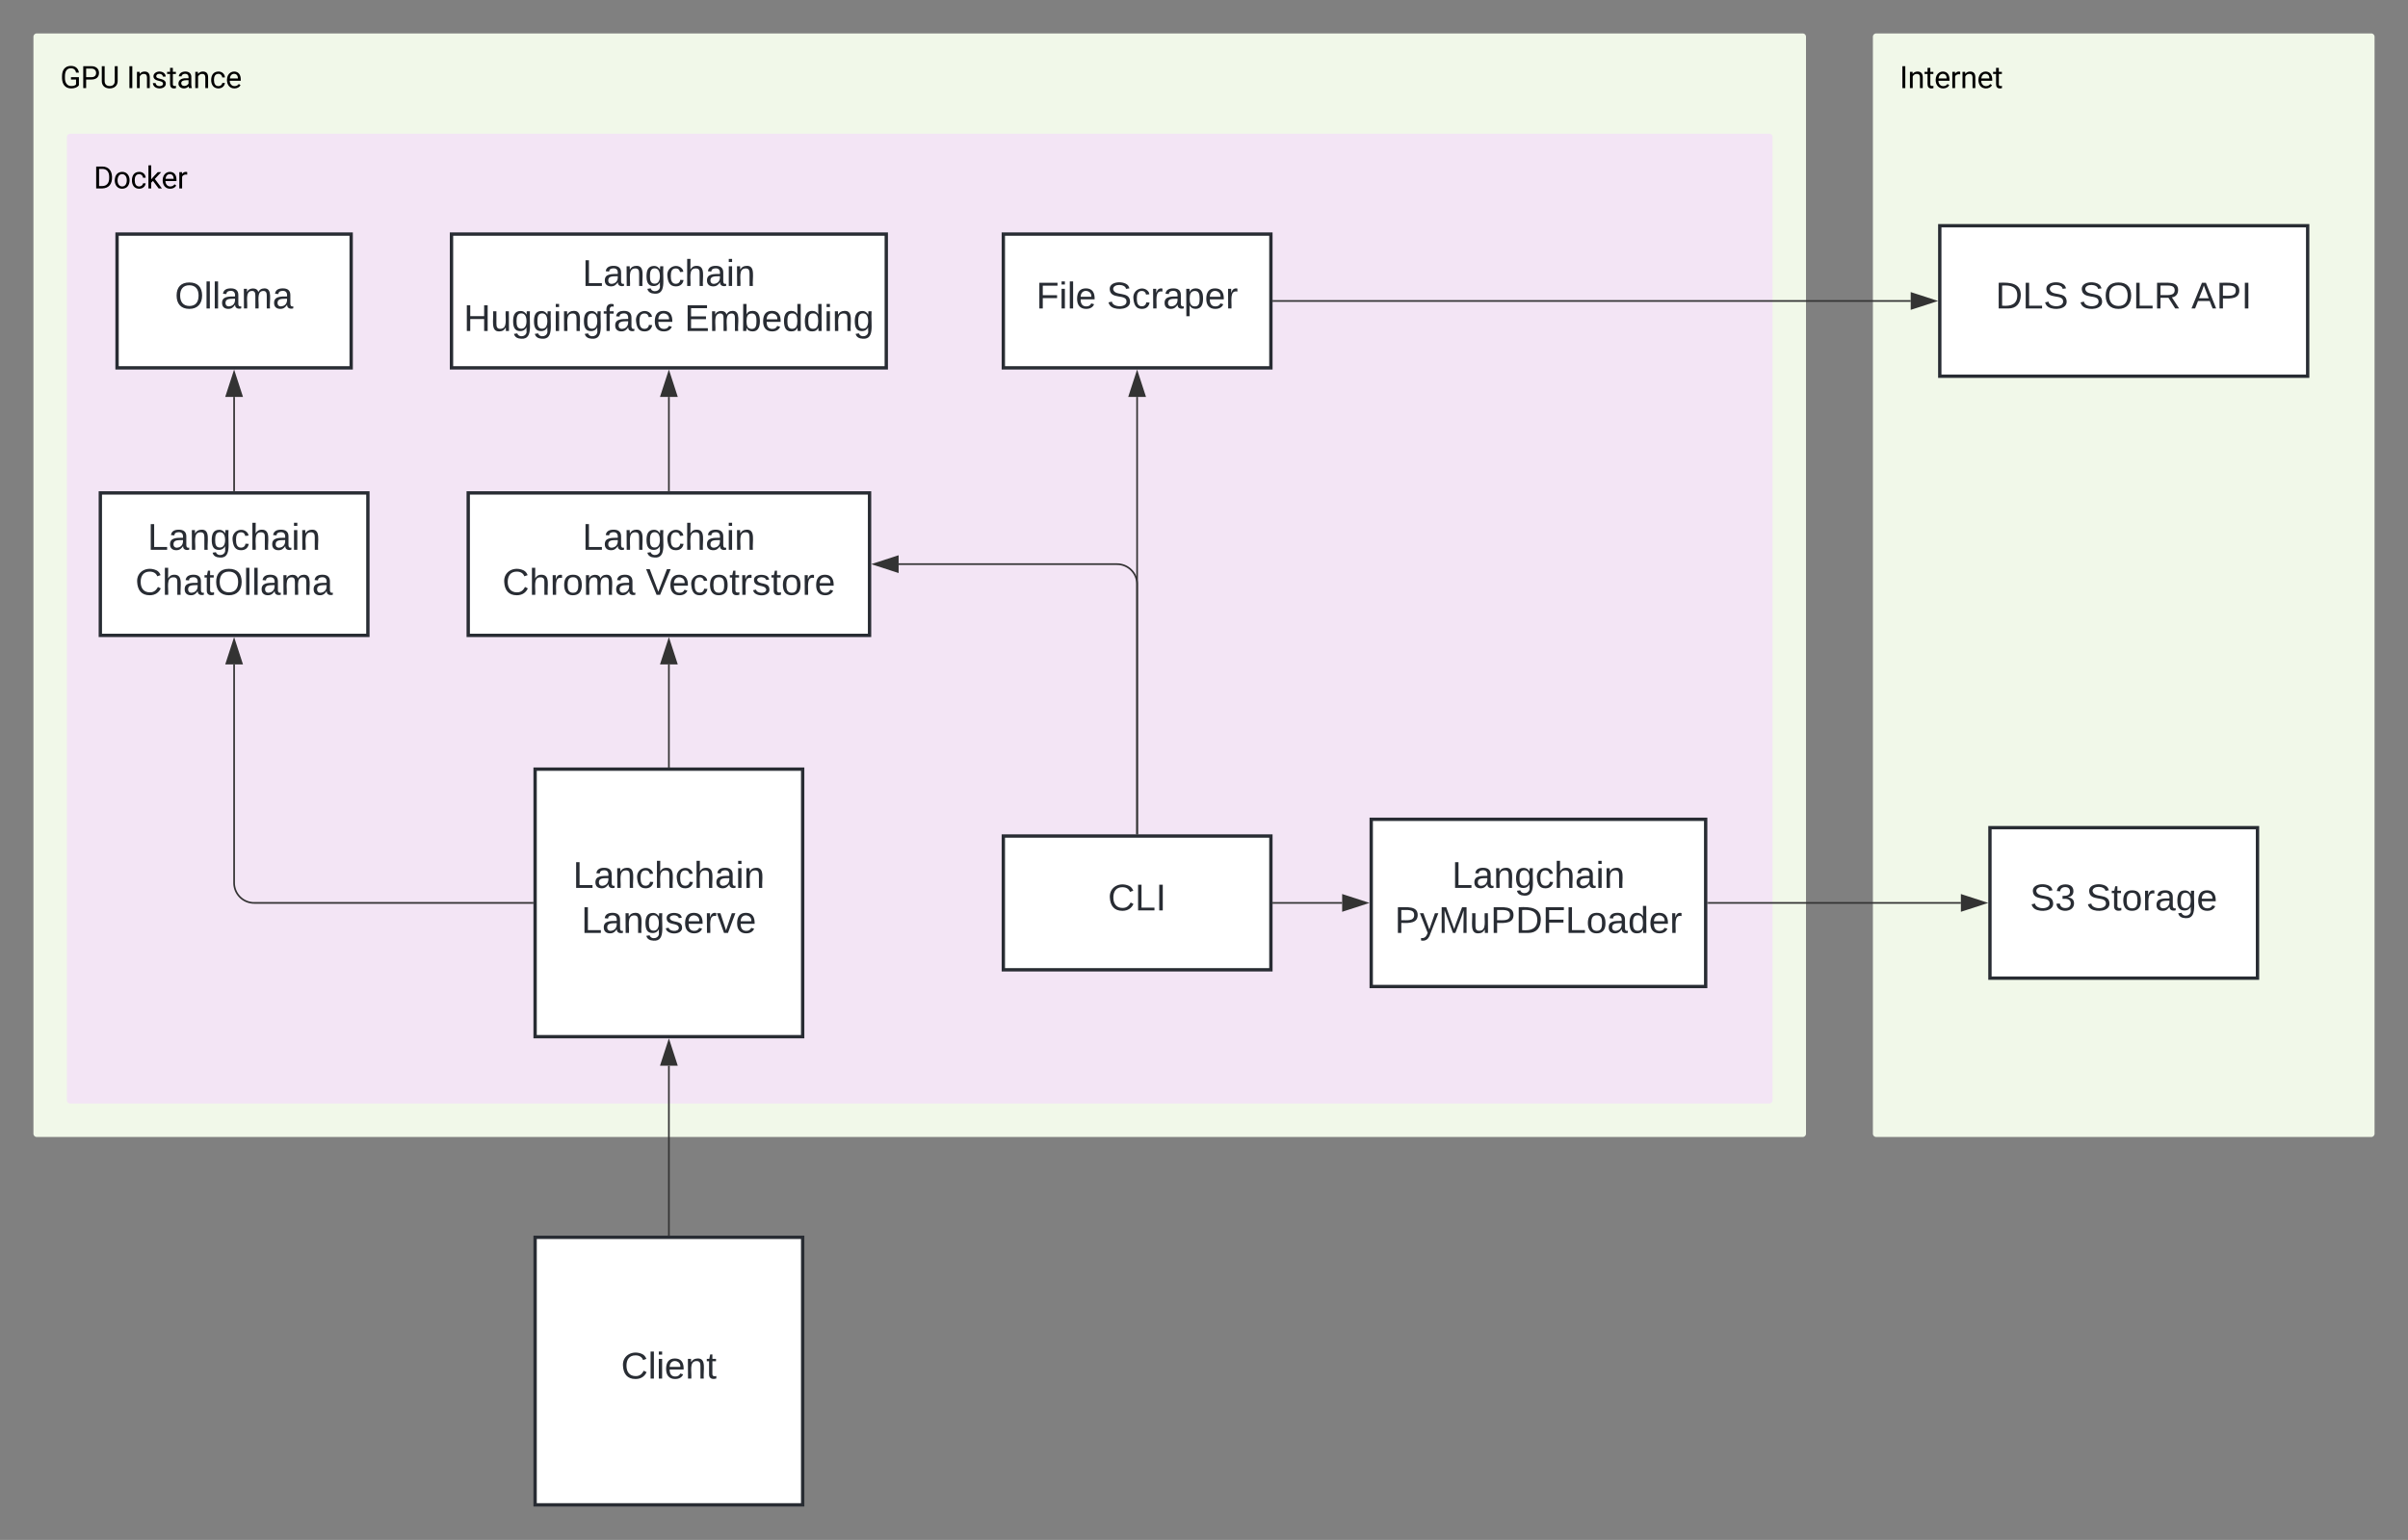 <svg xmlns="http://www.w3.org/2000/svg" xmlns:xlink="http://www.w3.org/1999/xlink" xmlns:lucid="lucid" width="1440" height="921"><rect width="100%" height="100%" fill="#808080" stroke="none"/><g transform="translate(420 -120)" lucid:page-tab-id="HWEp-vi-RSFO"><path d="M-400 142a2 2 0 0 1 2-2H658a2 2 0 0 1 2 2v656a2 2 0 0 1-2 2H-398a2 2 0 0 1-2-2z" fill="#f1f8e9"/><use xlink:href="#a" transform="matrix(1,0,0,1,-384,156) translate(0 16.699)"/><use xlink:href="#b" transform="matrix(1,0,0,1,-384,156) translate(39.744 16.699)"/><path d="M-380 202a2 2 0 0 1 2-2H638a2 2 0 0 1 2 2v576a2 2 0 0 1-2 2H-378a2 2 0 0 1-2-2z" fill="#f3e5f5"/><use xlink:href="#c" transform="matrix(1,0,0,1,-364,216) translate(0 16.699)"/><path d="M700 142a2 2 0 0 1 2-2h296a2 2 0 0 1 2 2v656a2 2 0 0 1-2 2H702a2 2 0 0 1-2-2z" fill="#f1f8e9"/><use xlink:href="#d" transform="matrix(1,0,0,1,716,156) translate(0 16.699)"/><path d="M-350 260h140v80h-140z" stroke="#282c33" stroke-width="2" fill="#fff"/><use xlink:href="#e" transform="matrix(1,0,0,1,-345,265) translate(29.556 39.489)"/><path d="M-360 414.8h160V500h-160z" stroke="#282c33" stroke-width="2" fill="#fff"/><use xlink:href="#f" transform="matrix(1,0,0,1,-355,419.795) translate(23.284 29.022)"/><use xlink:href="#g" transform="matrix(1,0,0,1,-355,419.795) translate(15.896 55.956)"/><path d="M-280 413.3v-55.92" stroke="#333" fill="none"/><path d="M-279.5 413.8h-1v-.52h1z" stroke="#333" stroke-width=".05" fill="#333"/><path d="M-280 342.62l4.63 14.26h-9.26z" stroke="#333" fill="#333"/><path d="M-140 414.8h240V500h-240z" stroke="#282c33" stroke-width="2" fill="#fff"/><use xlink:href="#f" transform="matrix(1,0,0,1,-135,419.795) translate(63.284 29.022)"/><use xlink:href="#h" transform="matrix(1,0,0,1,-135,419.795) translate(15.403 55.956)"/><use xlink:href="#i" transform="matrix(1,0,0,1,-135,419.795) translate(101.253 55.956)"/><path d="M-150 260h260v80h-260z" stroke="#282c33" stroke-width="2" fill="#fff"/><use xlink:href="#f" transform="matrix(1,0,0,1,-145,265) translate(73.284 26.022)"/><use xlink:href="#j" transform="matrix(1,0,0,1,-145,265) translate(2.304 52.956)"/><use xlink:href="#k" transform="matrix(1,0,0,1,-145,265) translate(134.352 52.956)"/><path d="M-20 413.3v-55.92" stroke="#333" fill="none"/><path d="M-19.5 413.8h-1v-.52h1z" stroke="#333" stroke-width=".05" fill="#333"/><path d="M-20 342.62l4.63 14.26h-9.27z" stroke="#333" fill="#333"/><path d="M-100 580H60v160h-160z" stroke="#282c33" stroke-width="2" fill="#fff"/><use xlink:href="#l" transform="matrix(1,0,0,1,-95,585) translate(17.673 66.022)"/><use xlink:href="#m" transform="matrix(1,0,0,1,-95,585) translate(22.661 92.956)"/><path d="M-101.5 660H-268a12 12 0 0 1-12-12V517.38" stroke="#333" fill="none"/><path d="M-101 660.5h-.5v-1h.5z" stroke="#333" stroke-width=".05" fill="#333"/><path d="M-280 502.62l4.63 14.26h-9.26z" stroke="#333" fill="#333"/><path d="M-20 578.5v-61.12" stroke="#333" fill="none"/><path d="M-19.5 579h-1v-.5h1z" stroke="#333" stroke-width=".05" fill="#333"/><path d="M-20 502.62l4.63 14.26h-9.27z" stroke="#333" fill="#333"/><path d="M180 620h160v80H180z" stroke="#282c33" stroke-width="2" fill="#fff"/><use xlink:href="#n" transform="matrix(1,0,0,1,185,625) translate(57.574 39.489)"/><path d="M260 618.5V469.4a12 12 0 0 0-12-12H117.38" stroke="#333" fill="none"/><path d="M260.5 619h-1v-.5h1z" stroke="#333" stroke-width=".05" fill="#333"/><path d="M102.62 457.4l14.26-4.64v9.27z" stroke="#333" fill="#333"/><path d="M400 610h200v100H400z" stroke="#282c33" stroke-width="2" fill="#fff"/><use xlink:href="#f" transform="matrix(1,0,0,1,405,615) translate(43.284 36.022)"/><use xlink:href="#o" transform="matrix(1,0,0,1,405,615) translate(9.088 62.956)"/><path d="M341.5 660h41.12" stroke="#333" fill="none"/><path d="M341.5 660.5h-.5v-1h.5z" stroke="#333" stroke-width=".05" fill="#333"/><path d="M397.38 660l-14.26 4.63v-9.26z" stroke="#333" fill="#333"/><path d="M740 255h220v90H740z" stroke="#282c33" stroke-width="2" fill="#fff"/><use xlink:href="#p" transform="matrix(1,0,0,1,745,260) translate(28.377 44.489)"/><use xlink:href="#q" transform="matrix(1,0,0,1,745,260) translate(78.191 44.489)"/><use xlink:href="#r" transform="matrix(1,0,0,1,745,260) translate(145.462 44.489)"/><path d="M180 260h160v80H180z" stroke="#282c33" stroke-width="2" fill="#fff"/><use xlink:href="#s" transform="matrix(1,0,0,1,185,265) translate(14.681 39.489)"/><use xlink:href="#t" transform="matrix(1,0,0,1,185,265) translate(56.889 39.489)"/><path d="M260 618.5V357.38" stroke="#333" fill="none"/><path d="M260.5 619h-1v-.5h1z" stroke="#333" stroke-width=".05" fill="#333"/><path d="M260 342.62l4.63 14.26h-9.26z" stroke="#333" fill="#333"/><path d="M341.5 300h381.12" stroke="#333" fill="none"/><path d="M341.5 300.5h-.5v-1h.5z" stroke="#333" stroke-width=".05" fill="#333"/><path d="M737.38 300l-14.26 4.63v-9.26z" stroke="#333" fill="#333"/><path d="M770 615h160v90H770z" stroke="#282c33" stroke-width="2" fill="#fff"/><g><use xlink:href="#u" transform="matrix(1,0,0,1,775,620) translate(18.92 44.489)"/><use xlink:href="#v" transform="matrix(1,0,0,1,775,620) translate(52.587 44.489)"/></g><path d="M601.5 660h151.12" stroke="#333" fill="none"/><path d="M601.5 660.5h-.5v-1h.5z" stroke="#333" stroke-width=".05" fill="#333"/><path d="M767.38 660l-14.26 4.63v-9.26z" stroke="#333" fill="#333"/><path d="M-100 860H60v160h-160z" stroke="#282c33" stroke-width="2" fill="#fff"/><g><use xlink:href="#w" transform="matrix(1,0,0,1,-95,865) translate(46.415 79.489)"/></g><path d="M-20 858.5V757.38" stroke="#333" fill="none"/><path d="M-19.5 859h-1v-.5h1z" stroke="#333" stroke-width=".05" fill="#333"/><path d="M-20 742.62l4.63 14.26h-9.27z" stroke="#333" fill="#333"/><defs><path d="M730-137c145 0 253-29 323-105v-327H716v-156h528v534C1148-51 964 20 729 20c-394 0-598-279-607-678v-127c-5-410 194-690 585-691 310-1 499 171 537 447h-192c-36-193-151-289-344-289-285 0-393 220-393 528v119c-5 296 140 534 415 534" id="x"/><path d="M1216-1011c-1 297-202 441-512 441H361V0H169v-1456h537c297-6 510 164 510 445zm-192 2c1-178-126-288-307-289H361v571h345c196 1 318-92 318-282" id="y"/><path d="M665-137c214 0 337-121 336-332v-987h193v990c-3 300-218 486-529 486-309 0-526-181-525-484v-992h190v986c-1 210 123 333 335 333" id="z"/><g id="a"><use transform="matrix(0.009,0,0,0.009,0,0)" xlink:href="#x"/><use transform="matrix(0.009,0,0,0.009,12.261,0)" xlink:href="#y"/><use transform="matrix(0.009,0,0,0.009,23.616,0)" xlink:href="#z"/></g><path d="M375 0H183v-1456h192V0" id="A"/><path d="M589-945c-131 0-219 81-264 174V0H140v-1082h175l6 136c83-104 191-156 324-156 229 0 346 129 346 387V0H806v-716c-2-153-65-229-217-229" id="B"/><path d="M538-131c121 0 232-49 232-156 0-50-20-88-56-117-73-60-334-92-420-143-92-55-162-110-162-238 0-190 192-317 400-317 223 0 414 129 413 338H759c0-108-110-186-227-186-119 0-215 53-215 159 0 45 18 78 53 101 76 52 331 90 416 139 98 57 169 115 169 251C955-92 760 20 538 20c-176 0-314-68-386-174-38-55-57-115-57-179h185c6 129 116 202 258 202" id="C"/><path d="M456 20C285 20 205-92 206-268v-671H9v-143h197v-262h185v262h202v143H391v671c-9 125 92 149 207 118V0c-49 13-96 20-142 20" id="D"/><path d="M561-1102c238-4 403 126 403 351v498c0 99 13 178 38 237V0H808c-11-21-19-59-26-114C696-25 593 20 474 20c-199 0-368-130-365-320 4-251 214-359 490-356h180v-85c-1-135-86-212-229-212-115 0-232 67-233 171H131c20-205 206-316 430-320zM294-326c0 117 90 185 207 185 122 0 239-75 278-162v-222H634c-227 0-340 66-340 199" id="E"/><path d="M277-555c0 244 77 420 297 424 127 2 249-93 255-210h175C980-127 805 20 574 20 258 20 81-222 92-562c11-319 164-533 481-540 237-5 426 165 431 392H829c-7-133-115-242-256-240-209 4-296 166-296 395" id="F"/><path d="M599-131c141 0 220-65 285-146l113 88C906-50 770 20 589 20 281 21 93-214 93-545c0-223 93-397 233-485 74-48 154-72 240-72 300 2 449 218 445 537v77H278c0 197 129 357 321 357zm227-509c-3-180-88-310-260-310-170 0-264 140-282 310h542" id="G"/><g id="b"><use transform="matrix(0.009,0,0,0.009,0,0)" xlink:href="#A"/><use transform="matrix(0.009,0,0,0.009,4.896,0)" xlink:href="#B"/><use transform="matrix(0.009,0,0,0.009,14.827,0)" xlink:href="#C"/><use transform="matrix(0.009,0,0,0.009,24.108,0)" xlink:href="#D"/><use transform="matrix(0.009,0,0,0.009,29.988,0)" xlink:href="#E"/><use transform="matrix(0.009,0,0,0.009,39.779,0)" xlink:href="#B"/><use transform="matrix(0.009,0,0,0.009,49.711,0)" xlink:href="#F"/><use transform="matrix(0.009,0,0,0.009,59.133,0)" xlink:href="#G"/></g><path d="M1222-777c17 480-206 763-650 777H169v-1456h411c408 9 627 269 642 679zm-190 4c3-312-149-522-447-525H361v1141h202c308 0 473-209 469-531v-85" id="H"/><path d="M584 20C278 26 81-227 91-551c10-320 175-545 491-551 308-5 503 247 494 573-9 322-175 543-492 549zm-2-970c-208 0-305 185-305 421 0 216 106 398 307 398 211 0 307-186 307-420 0-214-109-399-309-399" id="I"/><path d="M442-501L326-380V0H141v-1536h185v929c135-169 291-317 436-475h225L566-630 1036 0H819" id="J"/><path d="M663-916c-163-27-288 18-338 148V0H140v-1082h180l3 125c61-97 147-145 258-145 36 0 63 5 82 14v172" id="K"/><g id="c"><use transform="matrix(0.009,0,0,0.009,0,0)" xlink:href="#H"/><use transform="matrix(0.009,0,0,0.009,11.804,0)" xlink:href="#I"/><use transform="matrix(0.009,0,0,0.009,22.069,0)" xlink:href="#F"/><use transform="matrix(0.009,0,0,0.009,31.491,0)" xlink:href="#J"/><use transform="matrix(0.009,0,0,0.009,40.438,0)" xlink:href="#G"/><use transform="matrix(0.009,0,0,0.009,49.975,0)" xlink:href="#K"/></g><g id="d"><use transform="matrix(0.009,0,0,0.009,0,0)" xlink:href="#A"/><use transform="matrix(0.009,0,0,0.009,4.896,0)" xlink:href="#B"/><use transform="matrix(0.009,0,0,0.009,14.827,0)" xlink:href="#D"/><use transform="matrix(0.009,0,0,0.009,20.707,0)" xlink:href="#G"/><use transform="matrix(0.009,0,0,0.009,30.243,0)" xlink:href="#K"/><use transform="matrix(0.009,0,0,0.009,36.334,0)" xlink:href="#B"/><use transform="matrix(0.009,0,0,0.009,46.266,0)" xlink:href="#G"/><use transform="matrix(0.009,0,0,0.009,55.802,0)" xlink:href="#D"/></g><path fill="#282c33" d="M140-251c81 0 123 46 123 126C263-46 219 4 140 4 59 4 17-45 17-125s42-126 123-126zm0 227c63 0 89-41 89-101s-29-99-89-99c-61 0-89 39-89 99S79-25 140-24" id="L"/><path fill="#282c33" d="M24 0v-261h32V0H24" id="M"/><path fill="#282c33" d="M141-36C126-15 110 5 73 4 37 3 15-17 15-53c-1-64 63-63 125-63 3-35-9-54-41-54-24 1-41 7-42 31l-33-3c5-37 33-52 76-52 45 0 72 20 72 64v82c-1 20 7 32 28 27v20c-31 9-61-2-59-35zM48-53c0 20 12 33 32 33 41-3 63-29 60-74-43 2-92-5-92 41" id="N"/><path fill="#282c33" d="M210-169c-67 3-38 105-44 169h-31v-121c0-29-5-50-35-48C34-165 62-65 56 0H25l-1-190h30c1 10-1 24 2 32 10-44 99-50 107 0 11-21 27-35 58-36 85-2 47 119 55 194h-31v-121c0-29-5-49-35-48" id="O"/><g id="e"><use transform="matrix(0.062,0,0,0.062,0,0)" xlink:href="#L"/><use transform="matrix(0.062,0,0,0.062,17.457,0)" xlink:href="#M"/><use transform="matrix(0.062,0,0,0.062,22.382,0)" xlink:href="#M"/><use transform="matrix(0.062,0,0,0.062,27.307,0)" xlink:href="#N"/><use transform="matrix(0.062,0,0,0.062,39.777,0)" xlink:href="#O"/><use transform="matrix(0.062,0,0,0.062,58.418,0)" xlink:href="#N"/></g><path fill="#282c33" d="M30 0v-248h33v221h125V0H30" id="P"/><path fill="#282c33" d="M117-194c89-4 53 116 60 194h-32v-121c0-31-8-49-39-48C34-167 62-67 57 0H25l-1-190h30c1 10-1 24 2 32 11-22 29-35 61-36" id="Q"/><path fill="#282c33" d="M177-190C167-65 218 103 67 71c-23-6-38-20-44-43l32-5c15 47 100 32 89-28v-30C133-14 115 1 83 1 29 1 15-40 15-95c0-56 16-97 71-98 29-1 48 16 59 35 1-10 0-23 2-32h30zM94-22c36 0 50-32 50-73 0-42-14-75-50-75-39 0-46 34-46 75s6 73 46 73" id="R"/><path fill="#282c33" d="M96-169c-40 0-48 33-48 73s9 75 48 75c24 0 41-14 43-38l32 2c-6 37-31 61-74 61-59 0-76-41-82-99-10-93 101-131 147-64 4 7 5 14 7 22l-32 3c-4-21-16-35-41-35" id="S"/><path fill="#282c33" d="M106-169C34-169 62-67 57 0H25v-261h32l-1 103c12-21 28-36 61-36 89 0 53 116 60 194h-32v-121c2-32-8-49-39-48" id="T"/><path fill="#282c33" d="M24-231v-30h32v30H24zM24 0v-190h32V0H24" id="U"/><g id="f"><use transform="matrix(0.062,0,0,0.062,0,0)" xlink:href="#P"/><use transform="matrix(0.062,0,0,0.062,12.469,0)" xlink:href="#N"/><use transform="matrix(0.062,0,0,0.062,24.938,0)" xlink:href="#Q"/><use transform="matrix(0.062,0,0,0.062,37.407,0)" xlink:href="#R"/><use transform="matrix(0.062,0,0,0.062,49.877,0)" xlink:href="#S"/><use transform="matrix(0.062,0,0,0.062,61.099,0)" xlink:href="#T"/><use transform="matrix(0.062,0,0,0.062,73.568,0)" xlink:href="#N"/><use transform="matrix(0.062,0,0,0.062,86.037,0)" xlink:href="#U"/><use transform="matrix(0.062,0,0,0.062,90.962,0)" xlink:href="#Q"/></g><path fill="#282c33" d="M212-179c-10-28-35-45-73-45-59 0-87 40-87 99 0 60 29 101 89 101 43 0 62-24 78-52l27 14C228-24 195 4 139 4 59 4 22-46 18-125c-6-104 99-153 187-111 19 9 31 26 39 46" id="V"/><path fill="#282c33" d="M59-47c-2 24 18 29 38 22v24C64 9 27 4 27-40v-127H5v-23h24l9-43h21v43h35v23H59v120" id="W"/><g id="g"><use transform="matrix(0.062,0,0,0.062,0,0)" xlink:href="#V"/><use transform="matrix(0.062,0,0,0.062,16.148,0)" xlink:href="#T"/><use transform="matrix(0.062,0,0,0.062,28.617,0)" xlink:href="#N"/><use transform="matrix(0.062,0,0,0.062,41.086,0)" xlink:href="#W"/><use transform="matrix(0.062,0,0,0.062,47.32,0)" xlink:href="#L"/><use transform="matrix(0.062,0,0,0.062,64.777,0)" xlink:href="#M"/><use transform="matrix(0.062,0,0,0.062,69.702,0)" xlink:href="#M"/><use transform="matrix(0.062,0,0,0.062,74.628,0)" xlink:href="#N"/><use transform="matrix(0.062,0,0,0.062,87.097,0)" xlink:href="#O"/><use transform="matrix(0.062,0,0,0.062,105.738,0)" xlink:href="#N"/></g><path fill="#282c33" d="M114-163C36-179 61-72 57 0H25l-1-190h30c1 12-1 29 2 39 6-27 23-49 58-41v29" id="X"/><path fill="#282c33" d="M100-194c62-1 85 37 85 99 1 63-27 99-86 99S16-35 15-95c0-66 28-99 85-99zM99-20c44 1 53-31 53-75 0-43-8-75-51-75s-53 32-53 75 10 74 51 75" id="Y"/><g id="h"><use transform="matrix(0.062,0,0,0.062,0,0)" xlink:href="#V"/><use transform="matrix(0.062,0,0,0.062,16.148,0)" xlink:href="#T"/><use transform="matrix(0.062,0,0,0.062,28.617,0)" xlink:href="#X"/><use transform="matrix(0.062,0,0,0.062,36.036,0)" xlink:href="#Y"/><use transform="matrix(0.062,0,0,0.062,48.505,0)" xlink:href="#O"/><use transform="matrix(0.062,0,0,0.062,67.146,0)" xlink:href="#N"/></g><path fill="#282c33" d="M137 0h-34L2-248h35l83 218 83-218h36" id="Z"/><path fill="#282c33" d="M100-194c63 0 86 42 84 106H49c0 40 14 67 53 68 26 1 43-12 49-29l28 8c-11 28-37 45-77 45C44 4 14-33 15-96c1-61 26-98 85-98zm52 81c6-60-76-77-97-28-3 7-6 17-6 28h103" id="aa"/><path fill="#282c33" d="M135-143c-3-34-86-38-87 0 15 53 115 12 119 90S17 21 10-45l28-5c4 36 97 45 98 0-10-56-113-15-118-90-4-57 82-63 122-42 12 7 21 19 24 35" id="ab"/><g id="i"><use transform="matrix(0.062,0,0,0.062,0,0)" xlink:href="#Z"/><use transform="matrix(0.062,0,0,0.062,13.716,0)" xlink:href="#aa"/><use transform="matrix(0.062,0,0,0.062,26.185,0)" xlink:href="#S"/><use transform="matrix(0.062,0,0,0.062,37.407,0)" xlink:href="#Y"/><use transform="matrix(0.062,0,0,0.062,49.877,0)" xlink:href="#W"/><use transform="matrix(0.062,0,0,0.062,56.111,0)" xlink:href="#X"/><use transform="matrix(0.062,0,0,0.062,63.53,0)" xlink:href="#ab"/><use transform="matrix(0.062,0,0,0.062,74.752,0)" xlink:href="#W"/><use transform="matrix(0.062,0,0,0.062,80.987,0)" xlink:href="#Y"/><use transform="matrix(0.062,0,0,0.062,93.456,0)" xlink:href="#X"/><use transform="matrix(0.062,0,0,0.062,100.875,0)" xlink:href="#aa"/></g><path fill="#282c33" d="M197 0v-115H63V0H30v-248h33v105h134v-105h34V0h-34" id="ac"/><path fill="#282c33" d="M84 4C-5 8 30-112 23-190h32v120c0 31 7 50 39 49 72-2 45-101 50-169h31l1 190h-30c-1-10 1-25-2-33-11 22-28 36-60 37" id="ad"/><path fill="#282c33" d="M101-234c-31-9-42 10-38 44h38v23H63V0H32v-167H5v-23h27c-7-52 17-82 69-68v24" id="ae"/><g id="j"><use transform="matrix(0.062,0,0,0.062,0,0)" xlink:href="#ac"/><use transform="matrix(0.062,0,0,0.062,16.148,0)" xlink:href="#ad"/><use transform="matrix(0.062,0,0,0.062,28.617,0)" xlink:href="#R"/><use transform="matrix(0.062,0,0,0.062,41.086,0)" xlink:href="#R"/><use transform="matrix(0.062,0,0,0.062,53.555,0)" xlink:href="#U"/><use transform="matrix(0.062,0,0,0.062,58.48,0)" xlink:href="#Q"/><use transform="matrix(0.062,0,0,0.062,70.949,0)" xlink:href="#R"/><use transform="matrix(0.062,0,0,0.062,83.419,0)" xlink:href="#ae"/><use transform="matrix(0.062,0,0,0.062,89.653,0)" xlink:href="#N"/><use transform="matrix(0.062,0,0,0.062,102.122,0)" xlink:href="#S"/><use transform="matrix(0.062,0,0,0.062,113.344,0)" xlink:href="#aa"/></g><path fill="#282c33" d="M30 0v-248h187v28H63v79h144v27H63v87h162V0H30" id="af"/><path fill="#282c33" d="M115-194c53 0 69 39 70 98 0 66-23 100-70 100C84 3 66-7 56-30L54 0H23l1-261h32v101c10-23 28-34 59-34zm-8 174c40 0 45-34 45-75 0-40-5-75-45-74-42 0-51 32-51 76 0 43 10 73 51 73" id="ag"/><path fill="#282c33" d="M85-194c31 0 48 13 60 33l-1-100h32l1 261h-30c-2-10 0-23-3-31C134-8 116 4 85 4 32 4 16-35 15-94c0-66 23-100 70-100zm9 24c-40 0-46 34-46 75 0 40 6 74 45 74 42 0 51-32 51-76 0-42-9-74-50-73" id="ah"/><g id="k"><use transform="matrix(0.062,0,0,0.062,0,0)" xlink:href="#af"/><use transform="matrix(0.062,0,0,0.062,14.963,0)" xlink:href="#O"/><use transform="matrix(0.062,0,0,0.062,33.604,0)" xlink:href="#ag"/><use transform="matrix(0.062,0,0,0.062,46.073,0)" xlink:href="#aa"/><use transform="matrix(0.062,0,0,0.062,58.543,0)" xlink:href="#ah"/><use transform="matrix(0.062,0,0,0.062,71.012,0)" xlink:href="#ah"/><use transform="matrix(0.062,0,0,0.062,83.481,0)" xlink:href="#U"/><use transform="matrix(0.062,0,0,0.062,88.406,0)" xlink:href="#Q"/><use transform="matrix(0.062,0,0,0.062,100.875,0)" xlink:href="#R"/></g><g id="l"><use transform="matrix(0.062,0,0,0.062,0,0)" xlink:href="#P"/><use transform="matrix(0.062,0,0,0.062,12.469,0)" xlink:href="#N"/><use transform="matrix(0.062,0,0,0.062,24.938,0)" xlink:href="#Q"/><use transform="matrix(0.062,0,0,0.062,37.407,0)" xlink:href="#S"/><use transform="matrix(0.062,0,0,0.062,48.63,0)" xlink:href="#T"/><use transform="matrix(0.062,0,0,0.062,61.099,0)" xlink:href="#S"/><use transform="matrix(0.062,0,0,0.062,72.321,0)" xlink:href="#T"/><use transform="matrix(0.062,0,0,0.062,84.79,0)" xlink:href="#N"/><use transform="matrix(0.062,0,0,0.062,97.259,0)" xlink:href="#U"/><use transform="matrix(0.062,0,0,0.062,102.185,0)" xlink:href="#Q"/></g><path fill="#282c33" d="M108 0H70L1-190h34L89-25l56-165h34" id="ai"/><g id="m"><use transform="matrix(0.062,0,0,0.062,0,0)" xlink:href="#P"/><use transform="matrix(0.062,0,0,0.062,12.469,0)" xlink:href="#N"/><use transform="matrix(0.062,0,0,0.062,24.938,0)" xlink:href="#Q"/><use transform="matrix(0.062,0,0,0.062,37.407,0)" xlink:href="#R"/><use transform="matrix(0.062,0,0,0.062,49.877,0)" xlink:href="#ab"/><use transform="matrix(0.062,0,0,0.062,61.099,0)" xlink:href="#aa"/><use transform="matrix(0.062,0,0,0.062,73.568,0)" xlink:href="#X"/><use transform="matrix(0.062,0,0,0.062,80.987,0)" xlink:href="#ai"/><use transform="matrix(0.062,0,0,0.062,92.209,0)" xlink:href="#aa"/></g><path fill="#282c33" d="M33 0v-248h34V0H33" id="aj"/><g id="n"><use transform="matrix(0.062,0,0,0.062,0,0)" xlink:href="#V"/><use transform="matrix(0.062,0,0,0.062,16.148,0)" xlink:href="#P"/><use transform="matrix(0.062,0,0,0.062,28.617,0)" xlink:href="#aj"/></g><path fill="#282c33" d="M30-248c87 1 191-15 191 75 0 78-77 80-158 76V0H30v-248zm33 125c57 0 124 11 124-50 0-59-68-47-124-48v98" id="ak"/><path fill="#282c33" d="M179-190L93 31C79 59 56 82 12 73V49c39 6 53-20 64-50L1-190h34L92-34l54-156h33" id="al"/><path fill="#282c33" d="M240 0l2-218c-23 76-54 145-80 218h-23L58-218 59 0H30v-248h44l77 211c21-75 51-140 76-211h43V0h-30" id="am"/><path fill="#282c33" d="M30-248c118-7 216 8 213 122C240-48 200 0 122 0H30v-248zM63-27c89 8 146-16 146-99s-60-101-146-95v194" id="an"/><path fill="#282c33" d="M63-220v92h138v28H63V0H30v-248h175v28H63" id="ao"/><g id="o"><use transform="matrix(0.062,0,0,0.062,0,0)" xlink:href="#ak"/><use transform="matrix(0.062,0,0,0.062,14.963,0)" xlink:href="#al"/><use transform="matrix(0.062,0,0,0.062,26.185,0)" xlink:href="#am"/><use transform="matrix(0.062,0,0,0.062,44.827,0)" xlink:href="#ad"/><use transform="matrix(0.062,0,0,0.062,57.296,0)" xlink:href="#ak"/><use transform="matrix(0.062,0,0,0.062,72.259,0)" xlink:href="#an"/><use transform="matrix(0.062,0,0,0.062,88.406,0)" xlink:href="#ao"/><use transform="matrix(0.062,0,0,0.062,102.06,0)" xlink:href="#P"/><use transform="matrix(0.062,0,0,0.062,114.529,0)" xlink:href="#Y"/><use transform="matrix(0.062,0,0,0.062,126.998,0)" xlink:href="#N"/><use transform="matrix(0.062,0,0,0.062,139.467,0)" xlink:href="#ah"/><use transform="matrix(0.062,0,0,0.062,151.936,0)" xlink:href="#aa"/><use transform="matrix(0.062,0,0,0.062,164.406,0)" xlink:href="#X"/></g><path fill="#282c33" d="M185-189c-5-48-123-54-124 2 14 75 158 14 163 119 3 78-121 87-175 55-17-10-28-26-33-46l33-7c5 56 141 63 141-1 0-78-155-14-162-118-5-82 145-84 179-34 5 7 8 16 11 25" id="ap"/><g id="p"><use transform="matrix(0.062,0,0,0.062,0,0)" xlink:href="#an"/><use transform="matrix(0.062,0,0,0.062,16.148,0)" xlink:href="#P"/><use transform="matrix(0.062,0,0,0.062,28.617,0)" xlink:href="#ap"/></g><path fill="#282c33" d="M233-177c-1 41-23 64-60 70L243 0h-38l-65-103H63V0H30v-248c88 3 205-21 203 71zM63-129c60-2 137 13 137-47 0-61-80-42-137-45v92" id="aq"/><g id="q"><use transform="matrix(0.062,0,0,0.062,0,0)" xlink:href="#ap"/><use transform="matrix(0.062,0,0,0.062,14.963,0)" xlink:href="#L"/><use transform="matrix(0.062,0,0,0.062,32.42,0)" xlink:href="#P"/><use transform="matrix(0.062,0,0,0.062,44.889,0)" xlink:href="#aq"/></g><path fill="#282c33" d="M205 0l-28-72H64L36 0H1l101-248h38L239 0h-34zm-38-99l-47-123c-12 45-31 82-46 123h93" id="ar"/><g id="r"><use transform="matrix(0.062,0,0,0.062,0,0)" xlink:href="#ar"/><use transform="matrix(0.062,0,0,0.062,14.963,0)" xlink:href="#ak"/><use transform="matrix(0.062,0,0,0.062,29.926,0)" xlink:href="#aj"/></g><g id="s"><use transform="matrix(0.062,0,0,0.062,0,0)" xlink:href="#ao"/><use transform="matrix(0.062,0,0,0.062,13.654,0)" xlink:href="#U"/><use transform="matrix(0.062,0,0,0.062,18.579,0)" xlink:href="#M"/><use transform="matrix(0.062,0,0,0.062,23.504,0)" xlink:href="#aa"/></g><path fill="#282c33" d="M115-194c55 1 70 41 70 98S169 2 115 4C84 4 66-9 55-30l1 105H24l-1-265h31l2 30c10-21 28-34 59-34zm-8 174c40 0 45-34 45-75s-6-73-45-74c-42 0-51 32-51 76 0 43 10 73 51 73" id="as"/><g id="t"><use transform="matrix(0.062,0,0,0.062,0,0)" xlink:href="#ap"/><use transform="matrix(0.062,0,0,0.062,14.963,0)" xlink:href="#S"/><use transform="matrix(0.062,0,0,0.062,26.185,0)" xlink:href="#X"/><use transform="matrix(0.062,0,0,0.062,33.604,0)" xlink:href="#N"/><use transform="matrix(0.062,0,0,0.062,46.073,0)" xlink:href="#as"/><use transform="matrix(0.062,0,0,0.062,58.543,0)" xlink:href="#aa"/><use transform="matrix(0.062,0,0,0.062,71.012,0)" xlink:href="#X"/></g><path fill="#282c33" d="M126-127c33 6 58 20 58 59 0 88-139 92-164 29-3-8-5-16-6-25l32-3c6 27 21 44 54 44 32 0 52-15 52-46 0-38-36-46-79-43v-28c39 1 72-4 72-42 0-27-17-43-46-43-28 0-47 15-49 41l-32-3c6-42 35-63 81-64 48-1 79 21 79 65 0 36-21 52-52 59" id="at"/><g id="u"><use transform="matrix(0.062,0,0,0.062,0,0)" xlink:href="#ap"/><use transform="matrix(0.062,0,0,0.062,14.963,0)" xlink:href="#at"/></g><g id="v"><use transform="matrix(0.062,0,0,0.062,0,0)" xlink:href="#ap"/><use transform="matrix(0.062,0,0,0.062,14.963,0)" xlink:href="#W"/><use transform="matrix(0.062,0,0,0.062,21.198,0)" xlink:href="#Y"/><use transform="matrix(0.062,0,0,0.062,33.667,0)" xlink:href="#X"/><use transform="matrix(0.062,0,0,0.062,41.086,0)" xlink:href="#N"/><use transform="matrix(0.062,0,0,0.062,53.555,0)" xlink:href="#R"/><use transform="matrix(0.062,0,0,0.062,66.024,0)" xlink:href="#aa"/></g><g id="w"><use transform="matrix(0.062,0,0,0.062,0,0)" xlink:href="#V"/><use transform="matrix(0.062,0,0,0.062,16.148,0)" xlink:href="#M"/><use transform="matrix(0.062,0,0,0.062,21.073,0)" xlink:href="#U"/><use transform="matrix(0.062,0,0,0.062,25.998,0)" xlink:href="#aa"/><use transform="matrix(0.062,0,0,0.062,38.467,0)" xlink:href="#Q"/><use transform="matrix(0.062,0,0,0.062,50.936,0)" xlink:href="#W"/></g></defs></g></svg>